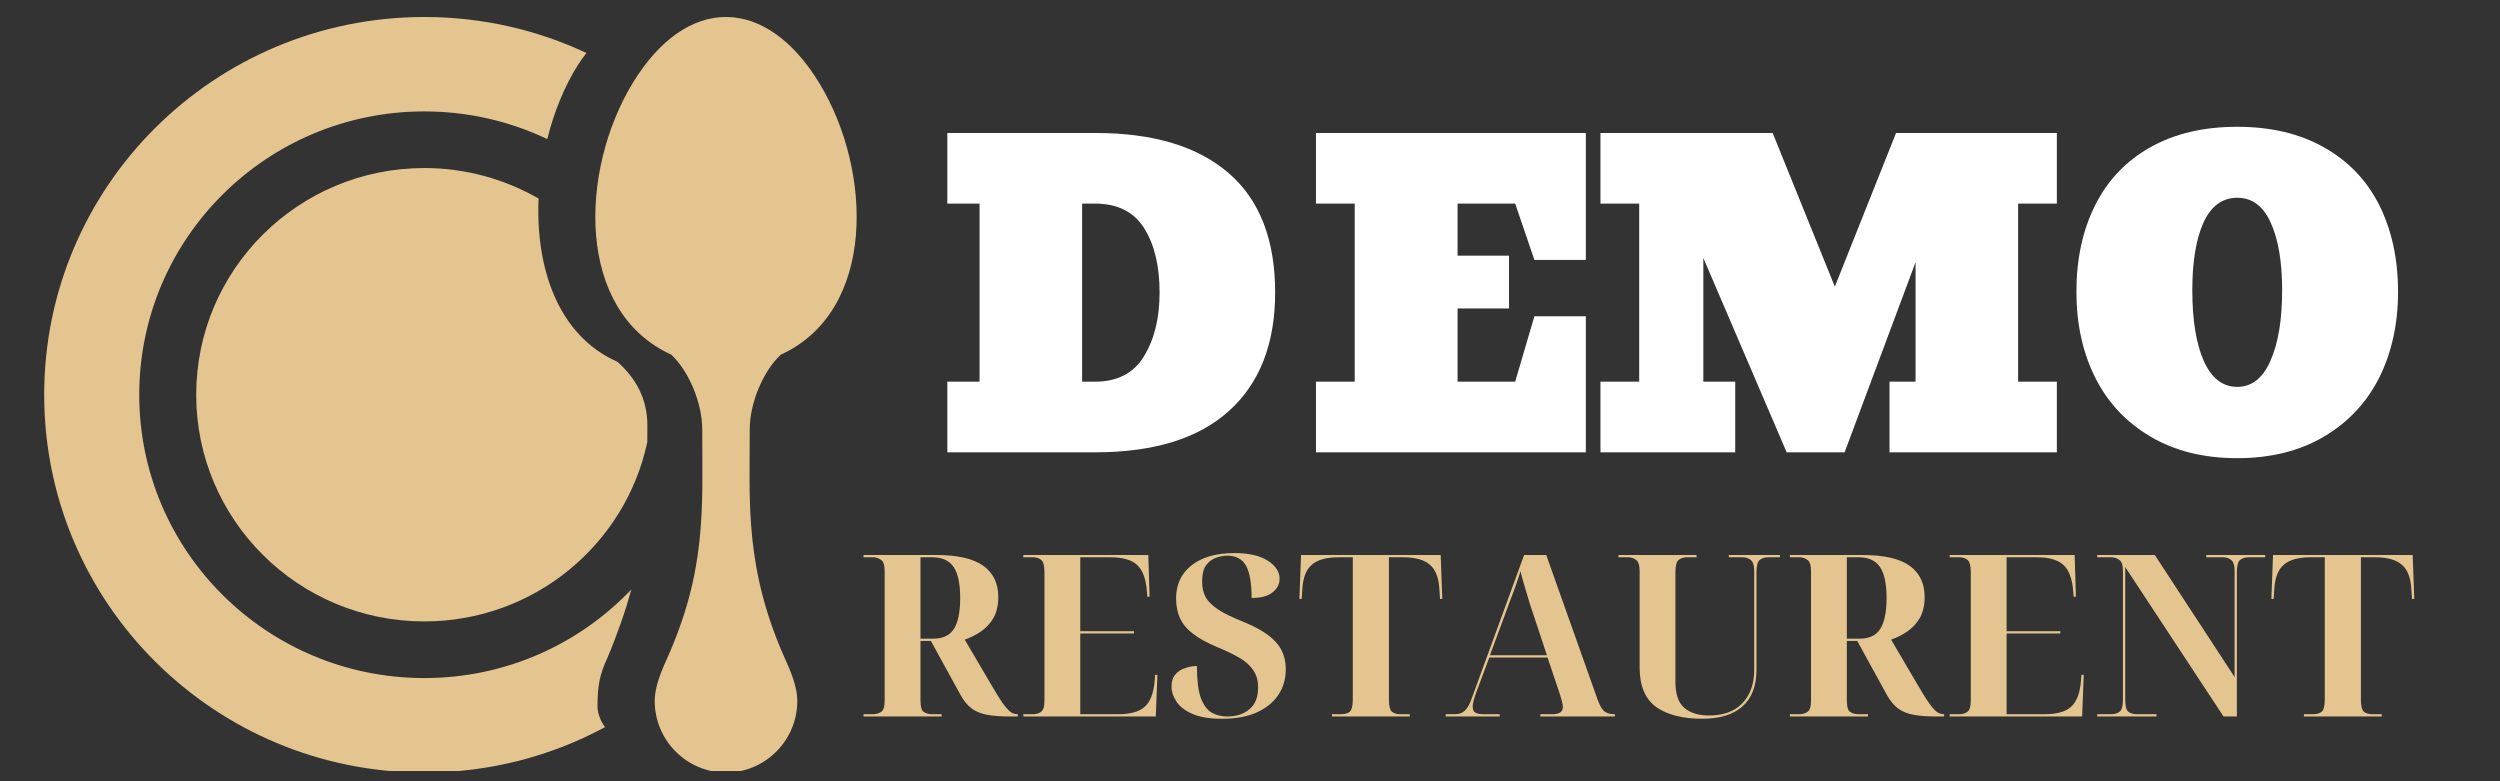 <svg xmlns="http://www.w3.org/2000/svg" xmlns:xlink="http://www.w3.org/1999/xlink" width="160" zoomAndPan="magnify" viewBox="0 0 120 37.5" height="50" preserveAspectRatio="xMidYMid meet" version="1.0"><rect x="0" y="0" width="120" height="37.5" fill="#333333" stroke="none"/><defs><g/><clipPath id="f93416337a"><path d="M 2.121 0.816 L 32 0.816 L 32 37.008 L 2.121 37.008 Z M 2.121 0.816 " clip-rule="nonzero"/></clipPath><clipPath id="da2b5c38c2"><path d="M 28 0.816 L 41.348 0.816 L 41.348 37.008 L 28 37.008 Z M 28 0.816 " clip-rule="nonzero"/></clipPath></defs><g clip-path="url(#f93416337a)"><path fill="#e4c590" d="M 29.043 34.902 C 26.461 36.293 23.508 37.082 20.367 37.082 C 10.289 37.082 2.121 28.961 2.121 18.949 C 2.121 8.934 10.289 0.816 20.367 0.816 C 23.148 0.816 25.789 1.434 28.148 2.543 C 27.996 2.734 27.855 2.938 27.719 3.152 C 27.09 4.16 26.59 5.375 26.27 6.676 C 24.48 5.824 22.48 5.348 20.367 5.348 C 12.809 5.348 6.684 11.438 6.684 18.949 C 6.684 26.457 12.809 32.547 20.367 32.547 C 24.281 32.547 27.812 30.914 30.305 28.293 C 30.031 29.297 29.66 30.375 29.156 31.578 C 28.781 32.375 28.68 32.953 28.68 33.871 C 28.68 34.238 28.812 34.586 29.043 34.902 Z M 25.852 9.531 C 25.707 12.852 26.777 16.105 29.637 17.367 C 30.523 18.156 31.074 19.141 31.074 20.418 C 31.074 20.691 31.074 20.961 31.07 21.223 C 30.02 26.141 25.625 29.828 20.367 29.828 C 14.32 29.828 9.418 24.957 9.418 18.949 C 9.418 12.938 14.32 8.066 20.367 8.066 C 22.363 8.066 24.238 8.602 25.852 9.531 Z M 25.852 9.531 " fill-opacity="1" fill-rule="evenodd"/></g><g clip-path="url(#da2b5c38c2)"><path fill="#e4c590" d="M 37.48 17.023 C 42.074 14.922 41.871 8.203 39.348 4.023 C 36.785 -0.223 32.949 -0.285 30.348 4.023 C 27.836 8.184 27.605 14.914 32.219 17.023 C 33.062 17.805 33.707 19.344 33.707 20.605 C 33.707 24.402 33.941 27.387 31.949 31.766 C 31.594 32.555 31.426 33.148 31.426 33.641 C 31.426 35.539 32.961 37.082 34.848 37.082 C 36.734 37.082 38.27 35.539 38.27 33.641 C 38.27 33.148 38.102 32.555 37.746 31.766 C 35.727 27.328 35.988 24.137 35.988 20.605 C 35.988 19.344 36.633 17.805 37.48 17.023 Z M 37.48 17.023 " fill-opacity="1" fill-rule="nonzero"/></g><g fill="#ffffff" fill-opacity="1"><g transform="translate(44.863, 21.711)"><g><path d="M 0.609 -3.391 L 2.156 -3.391 L 2.156 -11.938 L 0.609 -11.938 L 0.609 -15.328 L 7.719 -15.328 C 10.508 -15.328 12.645 -14.68 14.125 -13.391 C 15.602 -12.109 16.344 -10.203 16.344 -7.672 C 16.344 -5.211 15.602 -3.316 14.125 -1.984 C 12.656 -0.66 10.516 0 7.703 0 L 0.609 0 Z M 7.703 -3.391 C 8.773 -3.391 9.555 -3.797 10.047 -4.609 C 10.547 -5.422 10.797 -6.441 10.797 -7.672 C 10.797 -8.941 10.551 -9.969 10.062 -10.75 C 9.57 -11.539 8.785 -11.938 7.703 -11.938 L 7.078 -11.938 L 7.078 -3.391 Z M 7.703 -3.391 "/></g></g></g><g fill="#ffffff" fill-opacity="1"><g transform="translate(62.245, 21.711)"><g><path d="M 0.922 0 L 0.922 -3.391 L 2.781 -3.391 L 2.781 -11.938 L 0.922 -11.938 L 0.922 -15.328 L 13.875 -15.328 L 13.875 -9.234 L 11.406 -9.234 L 10.484 -11.938 L 7.719 -11.938 L 7.719 -9.438 L 10.188 -9.438 L 10.188 -6.906 L 7.719 -6.906 L 7.719 -3.391 L 10.484 -3.391 L 11.406 -6.531 L 13.875 -6.531 L 13.875 0 Z M 0.922 0 "/></g></g></g><g fill="#ffffff" fill-opacity="1"><g transform="translate(76.213, 21.711)"><g><path d="M 0.609 0 L 0.609 -3.391 L 2.469 -3.391 L 2.469 -11.938 L 0.609 -11.938 L 0.609 -15.328 L 8.875 -15.328 L 11.859 -7.953 L 14.797 -15.328 L 22.516 -15.328 L 22.516 -11.938 L 20.656 -11.938 L 20.656 -3.391 L 22.516 -3.391 L 22.516 0 L 14.484 0 L 14.484 -3.391 L 15.734 -3.391 L 15.734 -9.125 L 12.328 0 L 9.547 0 L 5.547 -9.328 L 5.547 -3.391 L 7.078 -3.391 L 7.078 0 Z M 0.609 0 "/></g></g></g><g fill="#ffffff" fill-opacity="1"><g transform="translate(99.059, 21.711)"><g><path d="M 8.328 0.281 C 6.723 0.281 5.336 -0.062 4.172 -0.75 C 3.004 -1.438 2.117 -2.379 1.516 -3.578 C 0.91 -4.785 0.609 -6.16 0.609 -7.703 C 0.609 -9.285 0.91 -10.676 1.516 -11.875 C 2.117 -13.07 3 -13.992 4.156 -14.641 C 5.32 -15.297 6.711 -15.625 8.328 -15.625 C 9.941 -15.625 11.328 -15.297 12.484 -14.641 C 13.648 -13.992 14.535 -13.07 15.141 -11.875 C 15.742 -10.676 16.047 -9.285 16.047 -7.703 C 16.047 -6.16 15.742 -4.785 15.141 -3.578 C 14.535 -2.379 13.648 -1.438 12.484 -0.75 C 11.316 -0.062 9.93 0.281 8.328 0.281 Z M 8.328 -3.141 C 9.023 -3.141 9.555 -3.555 9.922 -4.391 C 10.297 -5.234 10.484 -6.363 10.484 -7.781 C 10.484 -9.145 10.301 -10.223 9.938 -11.016 C 9.582 -11.816 9.047 -12.219 8.328 -12.219 C 7.609 -12.219 7.066 -11.816 6.703 -11.016 C 6.348 -10.223 6.172 -9.145 6.172 -7.781 C 6.172 -6.363 6.352 -5.234 6.719 -4.391 C 7.094 -3.555 7.629 -3.141 8.328 -3.141 Z M 8.328 -3.141 "/></g></g></g><g fill="#e4c590" fill-opacity="1"><g transform="translate(41.152, 34.391)"><g><path d="M 0.297 0 L 0.297 -0.109 L 0.766 -0.109 C 0.898 -0.109 1.023 -0.145 1.141 -0.219 C 1.254 -0.289 1.312 -0.473 1.312 -0.766 L 1.312 -6.969 C 1.312 -7.258 1.254 -7.441 1.141 -7.516 C 1.023 -7.598 0.898 -7.641 0.766 -7.641 L 0.297 -7.641 L 0.297 -7.75 L 3.797 -7.75 C 4.816 -7.75 5.566 -7.578 6.047 -7.234 C 6.523 -6.891 6.766 -6.391 6.766 -5.734 C 6.766 -5.348 6.691 -5.02 6.547 -4.75 C 6.398 -4.488 6.203 -4.27 5.953 -4.094 C 5.711 -3.926 5.445 -3.789 5.156 -3.688 L 6.359 -1.641 C 6.629 -1.172 6.844 -0.828 7 -0.609 C 7.156 -0.398 7.281 -0.266 7.375 -0.203 C 7.477 -0.141 7.582 -0.109 7.688 -0.109 L 7.703 -0.109 L 7.703 0 L 7.359 0 C 6.922 0 6.551 -0.023 6.25 -0.078 C 5.957 -0.129 5.707 -0.227 5.5 -0.375 C 5.289 -0.531 5.102 -0.758 4.938 -1.062 L 3.531 -3.625 L 3.031 -3.625 L 3.031 -0.766 C 3.031 -0.473 3.082 -0.289 3.188 -0.219 C 3.301 -0.145 3.43 -0.109 3.578 -0.109 L 4.047 -0.109 L 4.047 0 Z M 3.031 -3.734 L 3.625 -3.734 C 4.094 -3.734 4.426 -3.883 4.625 -4.188 C 4.832 -4.5 4.938 -5 4.938 -5.688 C 4.938 -6.363 4.832 -6.859 4.625 -7.172 C 4.414 -7.484 4.078 -7.641 3.609 -7.641 L 3.031 -7.641 Z M 3.031 -3.734 "/></g></g></g><g fill="#e4c590" fill-opacity="1"><g transform="translate(48.822, 34.391)"><g><path d="M 0.297 0 L 0.297 -0.109 L 0.766 -0.109 C 0.91 -0.109 1.035 -0.145 1.141 -0.219 C 1.254 -0.289 1.312 -0.473 1.312 -0.766 L 1.312 -6.922 C 1.312 -7.234 1.258 -7.43 1.156 -7.516 C 1.051 -7.598 0.922 -7.641 0.766 -7.641 L 0.297 -7.641 L 0.297 -7.75 L 6.297 -7.75 L 6.359 -5.75 L 6.25 -5.75 L 6.219 -6.109 C 6.164 -6.66 6.008 -7.051 5.75 -7.281 C 5.488 -7.52 5.066 -7.641 4.484 -7.641 L 3.031 -7.641 L 3.031 -4.094 L 5.609 -4.094 L 5.609 -3.984 L 3.031 -3.984 L 3.031 -0.109 L 4.859 -0.109 C 5.43 -0.109 5.848 -0.223 6.109 -0.453 C 6.379 -0.68 6.539 -1.078 6.594 -1.641 L 6.625 -2 L 6.734 -2 L 6.656 0 Z M 0.297 0 "/></g></g></g><g fill="#e4c590" fill-opacity="1"><g transform="translate(55.905, 34.391)"><g><path d="M 2.766 0.109 C 2.16 0.109 1.68 0.031 1.328 -0.125 C 0.973 -0.281 0.719 -0.477 0.562 -0.719 C 0.406 -0.957 0.328 -1.195 0.328 -1.438 C 0.328 -1.676 0.383 -1.863 0.5 -2 C 0.613 -2.145 0.766 -2.25 0.953 -2.312 C 1.141 -2.383 1.336 -2.422 1.547 -2.422 C 1.547 -1.754 1.609 -1.242 1.734 -0.891 C 1.867 -0.547 2.039 -0.312 2.25 -0.188 C 2.469 -0.062 2.719 0 3 0 C 3.438 0 3.789 -0.113 4.062 -0.344 C 4.344 -0.57 4.484 -0.922 4.484 -1.391 C 4.484 -1.723 4.406 -2 4.25 -2.219 C 4.102 -2.445 3.883 -2.645 3.594 -2.812 C 3.312 -2.977 2.969 -3.145 2.562 -3.312 C 2.062 -3.52 1.66 -3.738 1.359 -3.969 C 1.066 -4.195 0.859 -4.445 0.734 -4.719 C 0.609 -5 0.547 -5.316 0.547 -5.672 C 0.547 -6.328 0.789 -6.852 1.281 -7.25 C 1.781 -7.645 2.469 -7.844 3.344 -7.844 C 4.031 -7.844 4.562 -7.723 4.938 -7.484 C 5.32 -7.242 5.516 -6.953 5.516 -6.609 C 5.516 -6.348 5.398 -6.129 5.172 -5.953 C 4.953 -5.773 4.617 -5.688 4.172 -5.688 C 4.172 -6.395 4.082 -6.91 3.906 -7.234 C 3.727 -7.555 3.426 -7.719 3 -7.719 C 2.812 -7.719 2.625 -7.68 2.438 -7.609 C 2.25 -7.535 2.094 -7.41 1.969 -7.234 C 1.852 -7.055 1.797 -6.801 1.797 -6.469 C 1.797 -6.188 1.852 -5.938 1.969 -5.719 C 2.094 -5.508 2.297 -5.312 2.578 -5.125 C 2.859 -4.945 3.242 -4.758 3.734 -4.562 C 4.484 -4.258 5.016 -3.93 5.328 -3.578 C 5.648 -3.234 5.812 -2.797 5.812 -2.266 C 5.812 -1.797 5.691 -1.383 5.453 -1.031 C 5.211 -0.676 4.863 -0.395 4.406 -0.188 C 3.957 0.008 3.41 0.109 2.766 0.109 Z M 2.766 0.109 "/></g></g></g><g fill="#e4c590" fill-opacity="1"><g transform="translate(62.262, 34.391)"><g><path d="M 1.672 0 L 1.672 -0.109 L 2.125 -0.109 C 2.281 -0.109 2.41 -0.145 2.516 -0.219 C 2.617 -0.301 2.672 -0.5 2.672 -0.812 L 2.672 -7.641 L 1.984 -7.641 C 1.398 -7.641 0.973 -7.52 0.703 -7.281 C 0.43 -7.051 0.281 -6.66 0.25 -6.109 L 0.219 -5.641 L 0.109 -5.641 L 0.188 -7.75 L 6.891 -7.75 L 6.969 -5.641 L 6.859 -5.641 L 6.828 -6.109 C 6.797 -6.66 6.645 -7.051 6.375 -7.281 C 6.102 -7.52 5.676 -7.641 5.094 -7.641 L 4.406 -7.641 L 4.406 -0.812 C 4.406 -0.5 4.457 -0.301 4.562 -0.219 C 4.664 -0.145 4.797 -0.109 4.953 -0.109 L 5.406 -0.109 L 5.406 0 Z M 1.672 0 "/></g></g></g><g fill="#e4c590" fill-opacity="1"><g transform="translate(69.345, 34.391)"><g><path d="M 0.047 0 L 0.047 -0.109 L 0.484 -0.109 C 0.691 -0.109 0.852 -0.164 0.969 -0.281 C 1.094 -0.395 1.207 -0.602 1.312 -0.906 L 3.812 -7.75 L 4.875 -7.75 L 7.312 -0.891 C 7.414 -0.586 7.523 -0.379 7.641 -0.266 C 7.766 -0.16 7.93 -0.109 8.141 -0.109 L 8.172 -0.109 L 8.172 0 L 4.594 0 L 4.594 -0.109 L 5.172 -0.109 C 5.504 -0.109 5.672 -0.223 5.672 -0.453 C 5.672 -0.566 5.629 -0.754 5.547 -1.016 L 4.938 -2.828 L 2.141 -2.828 L 1.516 -1.156 C 1.461 -1.008 1.422 -0.879 1.391 -0.766 C 1.359 -0.648 1.344 -0.555 1.344 -0.484 C 1.344 -0.336 1.383 -0.238 1.469 -0.188 C 1.562 -0.133 1.695 -0.109 1.875 -0.109 L 2.641 -0.109 L 2.641 0 Z M 2.172 -2.938 L 4.906 -2.938 L 4.234 -4.969 C 4.172 -5.145 4.102 -5.352 4.031 -5.594 C 3.957 -5.832 3.883 -6.078 3.812 -6.328 C 3.738 -6.578 3.68 -6.789 3.641 -6.969 C 3.586 -6.801 3.52 -6.598 3.438 -6.359 C 3.352 -6.117 3.266 -5.879 3.172 -5.641 C 3.086 -5.41 3.016 -5.211 2.953 -5.047 Z M 2.172 -2.938 "/></g></g></g><g fill="#e4c590" fill-opacity="1"><g transform="translate(77.514, 34.391)"><g><path d="M 4.203 0.109 C 3.254 0.109 2.516 -0.078 1.984 -0.453 C 1.453 -0.836 1.188 -1.473 1.188 -2.359 L 1.188 -6.969 C 1.188 -7.258 1.129 -7.441 1.016 -7.516 C 0.91 -7.598 0.785 -7.641 0.641 -7.641 L 0.172 -7.641 L 0.172 -7.75 L 3.922 -7.75 L 3.922 -7.641 L 3.453 -7.641 C 3.305 -7.641 3.176 -7.598 3.062 -7.516 C 2.957 -7.43 2.906 -7.234 2.906 -6.922 L 2.906 -1.672 C 2.906 -1.066 3.051 -0.645 3.344 -0.406 C 3.633 -0.164 4.023 -0.047 4.516 -0.047 C 5.203 -0.047 5.734 -0.238 6.109 -0.625 C 6.492 -1.02 6.688 -1.555 6.688 -2.234 L 6.688 -6.969 C 6.688 -7.258 6.629 -7.441 6.516 -7.516 C 6.41 -7.598 6.285 -7.641 6.141 -7.641 L 5.469 -7.641 L 5.469 -7.75 L 7.922 -7.75 L 7.922 -7.641 L 7.359 -7.641 C 7.203 -7.641 7.066 -7.598 6.953 -7.516 C 6.848 -7.43 6.797 -7.234 6.797 -6.922 L 6.797 -2.234 C 6.797 -1.461 6.57 -0.879 6.125 -0.484 C 5.676 -0.086 5.035 0.109 4.203 0.109 Z M 4.203 0.109 "/></g></g></g><g fill="#e4c590" fill-opacity="1"><g transform="translate(85.617, 34.391)"><g><path d="M 0.297 0 L 0.297 -0.109 L 0.766 -0.109 C 0.898 -0.109 1.023 -0.145 1.141 -0.219 C 1.254 -0.289 1.312 -0.473 1.312 -0.766 L 1.312 -6.969 C 1.312 -7.258 1.254 -7.441 1.141 -7.516 C 1.023 -7.598 0.898 -7.641 0.766 -7.641 L 0.297 -7.641 L 0.297 -7.75 L 3.797 -7.75 C 4.816 -7.75 5.566 -7.578 6.047 -7.234 C 6.523 -6.891 6.766 -6.391 6.766 -5.734 C 6.766 -5.348 6.691 -5.02 6.547 -4.75 C 6.398 -4.488 6.203 -4.27 5.953 -4.094 C 5.711 -3.926 5.445 -3.789 5.156 -3.688 L 6.359 -1.641 C 6.629 -1.172 6.844 -0.828 7 -0.609 C 7.156 -0.398 7.281 -0.266 7.375 -0.203 C 7.477 -0.141 7.582 -0.109 7.688 -0.109 L 7.703 -0.109 L 7.703 0 L 7.359 0 C 6.922 0 6.551 -0.023 6.25 -0.078 C 5.957 -0.129 5.707 -0.227 5.5 -0.375 C 5.289 -0.531 5.102 -0.758 4.938 -1.062 L 3.531 -3.625 L 3.031 -3.625 L 3.031 -0.766 C 3.031 -0.473 3.082 -0.289 3.188 -0.219 C 3.301 -0.145 3.43 -0.109 3.578 -0.109 L 4.047 -0.109 L 4.047 0 Z M 3.031 -3.734 L 3.625 -3.734 C 4.094 -3.734 4.426 -3.883 4.625 -4.188 C 4.832 -4.5 4.938 -5 4.938 -5.688 C 4.938 -6.363 4.832 -6.859 4.625 -7.172 C 4.414 -7.484 4.078 -7.641 3.609 -7.641 L 3.031 -7.641 Z M 3.031 -3.734 "/></g></g></g><g fill="#e4c590" fill-opacity="1"><g transform="translate(93.286, 34.391)"><g><path d="M 0.297 0 L 0.297 -0.109 L 0.766 -0.109 C 0.91 -0.109 1.035 -0.145 1.141 -0.219 C 1.254 -0.289 1.312 -0.473 1.312 -0.766 L 1.312 -6.922 C 1.312 -7.234 1.258 -7.43 1.156 -7.516 C 1.051 -7.598 0.922 -7.641 0.766 -7.641 L 0.297 -7.641 L 0.297 -7.75 L 6.297 -7.75 L 6.359 -5.75 L 6.25 -5.75 L 6.219 -6.109 C 6.164 -6.66 6.008 -7.051 5.75 -7.281 C 5.488 -7.52 5.066 -7.641 4.484 -7.641 L 3.031 -7.641 L 3.031 -4.094 L 5.609 -4.094 L 5.609 -3.984 L 3.031 -3.984 L 3.031 -0.109 L 4.859 -0.109 C 5.43 -0.109 5.848 -0.223 6.109 -0.453 C 6.379 -0.68 6.539 -1.078 6.594 -1.641 L 6.625 -2 L 6.734 -2 L 6.656 0 Z M 0.297 0 "/></g></g></g><g fill="#e4c590" fill-opacity="1"><g transform="translate(100.37, 34.391)"><g><path d="M 0.297 0 L 0.297 -0.109 L 0.969 -0.109 C 1.125 -0.109 1.254 -0.145 1.359 -0.219 C 1.473 -0.301 1.531 -0.5 1.531 -0.812 L 1.531 -6.969 C 1.531 -7.258 1.473 -7.441 1.359 -7.516 C 1.242 -7.598 1.113 -7.641 0.969 -7.641 L 0.297 -7.641 L 0.297 -7.75 L 3.062 -7.75 L 6.891 -1.891 L 6.891 -6.969 C 6.891 -7.258 6.832 -7.441 6.719 -7.516 C 6.613 -7.598 6.488 -7.641 6.344 -7.641 L 5.531 -7.641 L 5.531 -7.75 L 8.359 -7.75 L 8.359 -7.641 L 7.562 -7.641 C 7.406 -7.641 7.27 -7.598 7.156 -7.516 C 7.051 -7.43 7 -7.234 7 -6.922 L 7 0 L 6.359 0 L 1.641 -7.172 L 1.641 -0.812 C 1.641 -0.5 1.691 -0.301 1.797 -0.219 C 1.91 -0.145 2.039 -0.109 2.188 -0.109 L 3.141 -0.109 L 3.141 0 Z M 0.297 0 "/></g></g></g><g fill="#e4c590" fill-opacity="1"><g transform="translate(108.917, 34.391)"><g><path d="M 1.672 0 L 1.672 -0.109 L 2.125 -0.109 C 2.281 -0.109 2.41 -0.145 2.516 -0.219 C 2.617 -0.301 2.672 -0.5 2.672 -0.812 L 2.672 -7.641 L 1.984 -7.641 C 1.398 -7.641 0.973 -7.52 0.703 -7.281 C 0.43 -7.051 0.281 -6.66 0.25 -6.109 L 0.219 -5.641 L 0.109 -5.641 L 0.188 -7.75 L 6.891 -7.75 L 6.969 -5.641 L 6.859 -5.641 L 6.828 -6.109 C 6.797 -6.66 6.645 -7.051 6.375 -7.281 C 6.102 -7.52 5.676 -7.641 5.094 -7.641 L 4.406 -7.641 L 4.406 -0.812 C 4.406 -0.5 4.457 -0.301 4.562 -0.219 C 4.664 -0.145 4.797 -0.109 4.953 -0.109 L 5.406 -0.109 L 5.406 0 Z M 1.672 0 "/></g></g></g></svg>
